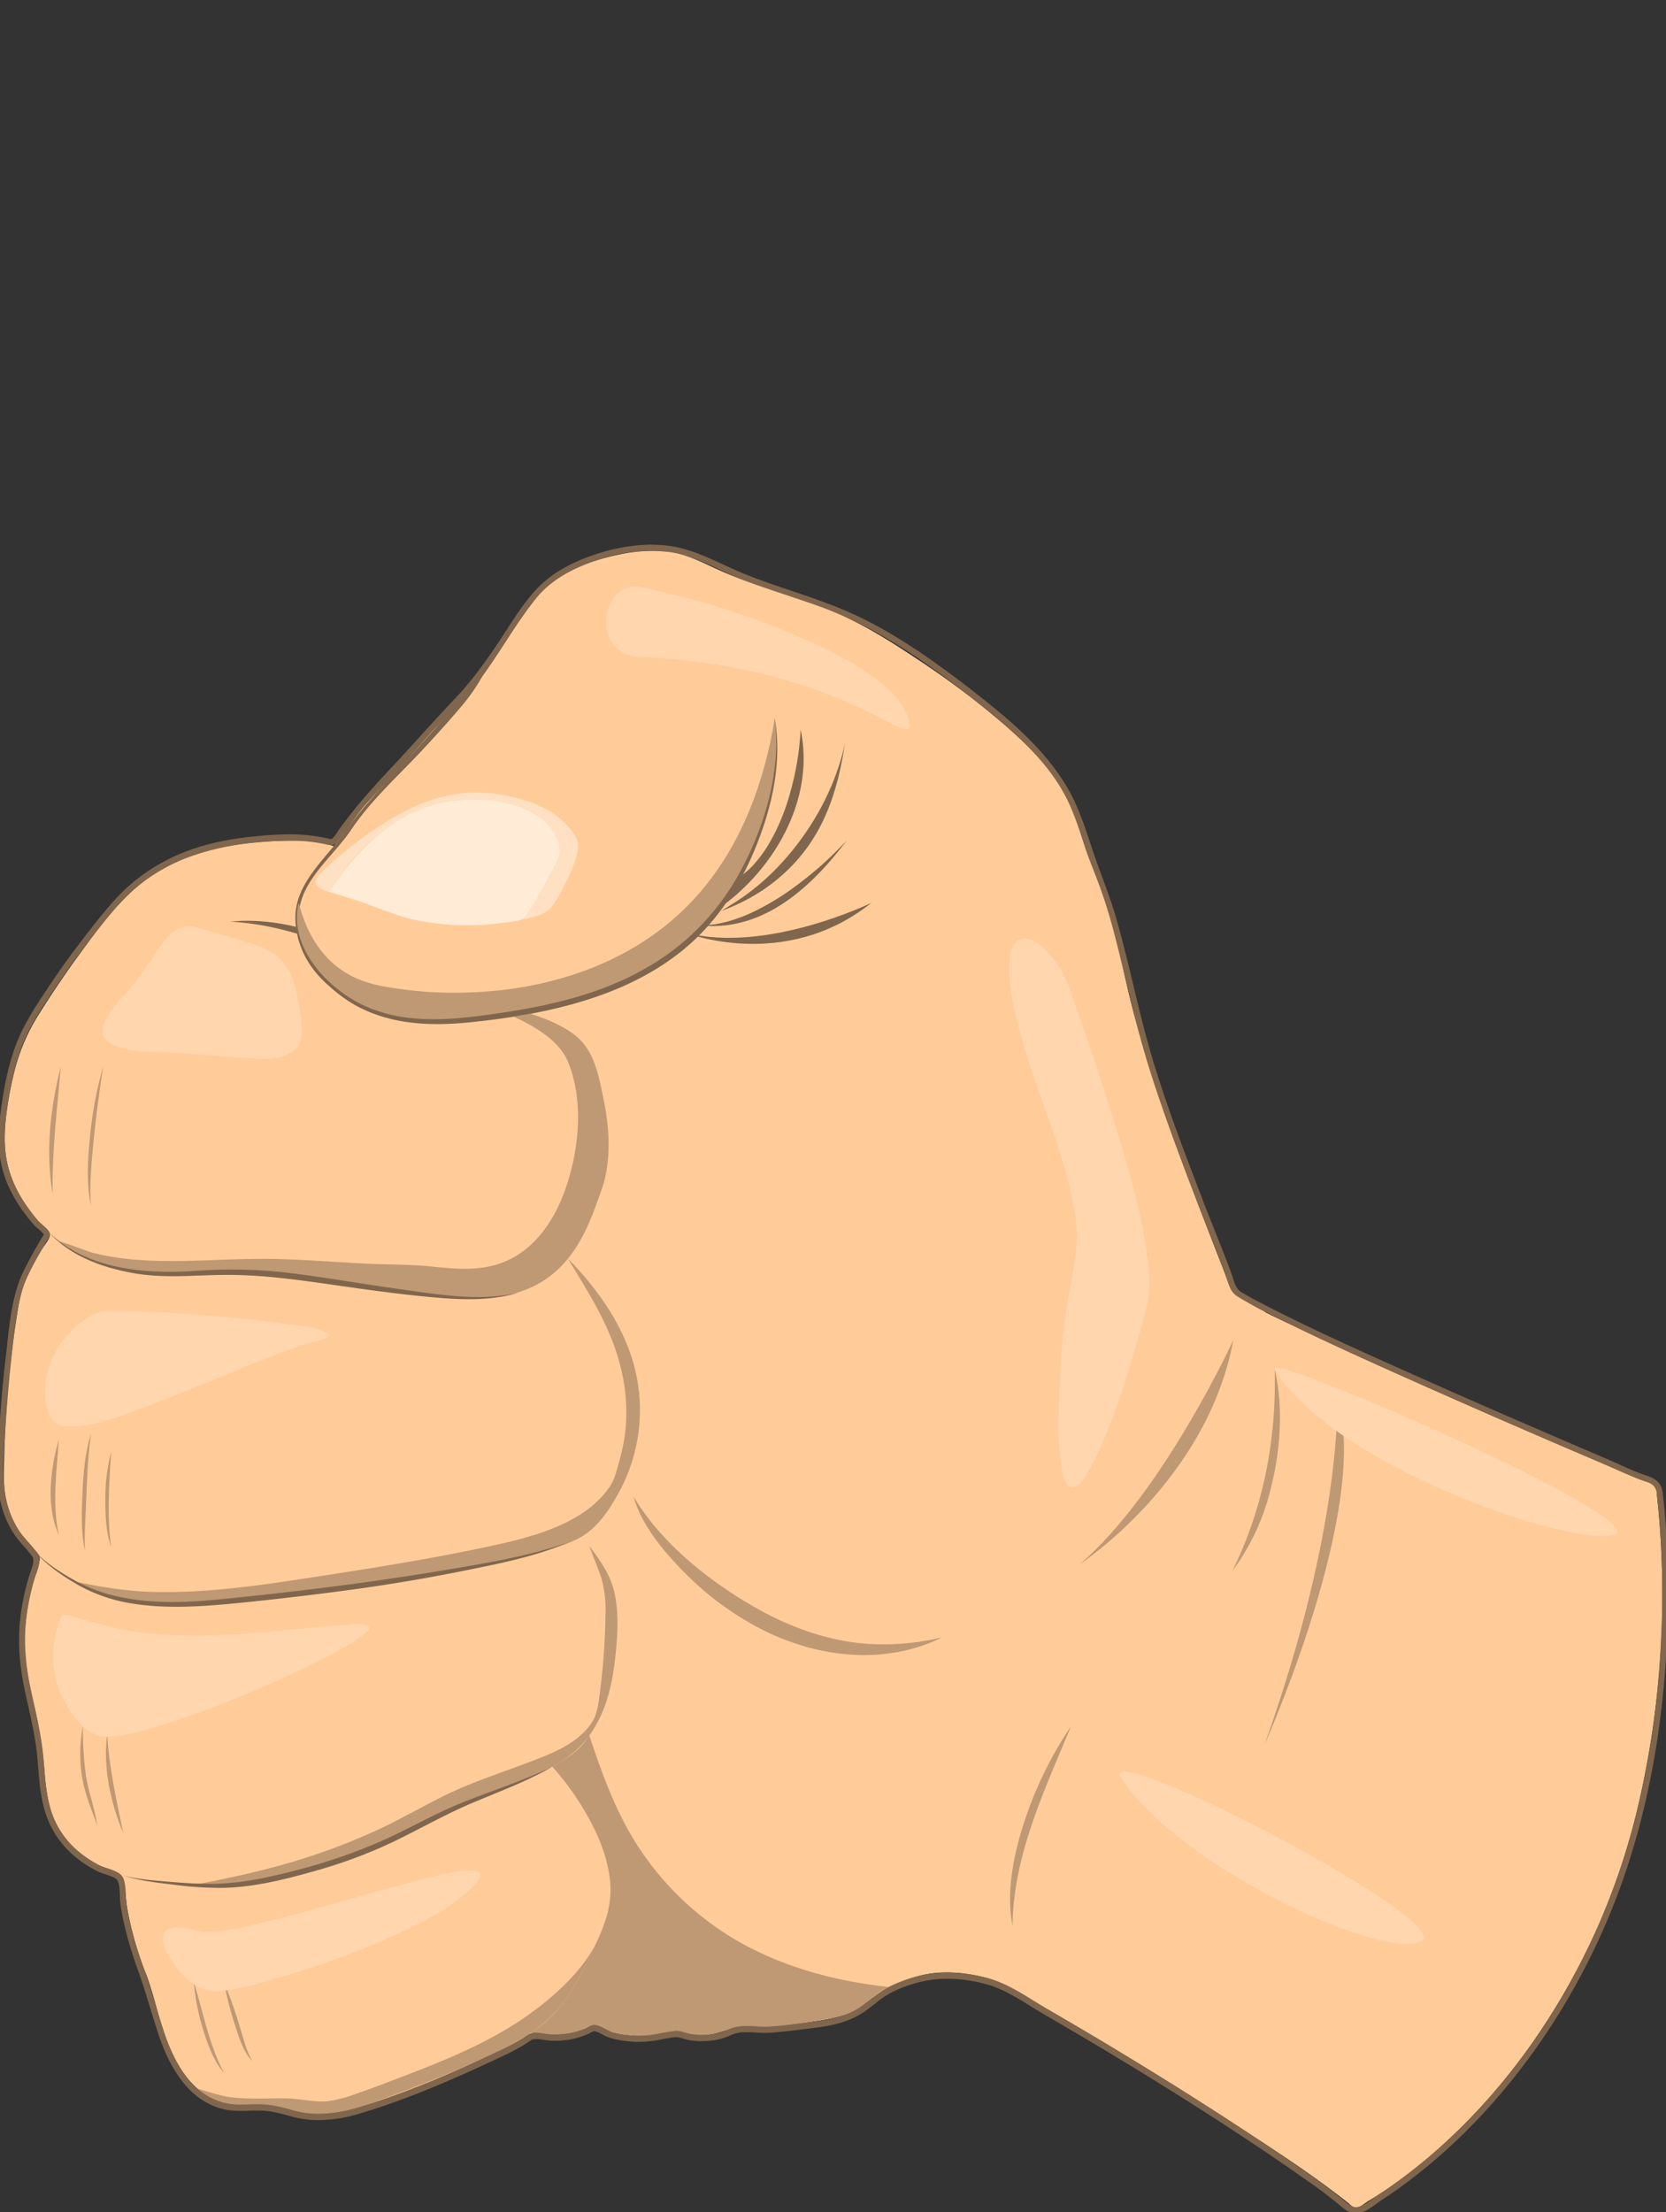 <svg xmlns="http://www.w3.org/2000/svg" viewBox="0 0 826.21 1096.88"><rect x="0" y="0" width="826.21" height="1096.88" fill="#333333" stroke="none"/><defs><style>.cls-1{fill:#fc9;}.cls-2{fill:#bf9973;}.cls-3{fill:#80664d;}.cls-4{fill:#ffebd6;}.cls-5{fill:#ffe0c2;}.cls-6{fill:#ffd6ad;}</style></defs><title>Hand</title><g id="Frame_6" data-name="Frame 6"><path class="cls-1" d="M792.14,956c-17.84,39.95-43.14,76.86-75.45,106.49a264.13,264.13,0,0,1-25.58,20.76c-4.08,2.9-8.26,5.65-12.57,8.2-1.37.81-4.47,3.47-6.15,3.42-1.33,0-2.68-1.6-3.65-2.37-18.2-14.51-38.12-27.22-57.59-39.93s-39.35-25.07-59.33-37.12q-15.28-9.22-30.72-18.15c-5.15-3-10.32-5.87-15.49-8.78-4.92-2.78-9.84-5.93-15.34-7.44-10.66-2.92-22.54-4.24-33.33-1.56-11,2.74-19.67,7.59-28.6,14.43-8.54,6.54-19.83,7.73-30.19,9.23-5.25.76-10.51,1.42-15.8,1.76q-4.91.31-9.83.29c-2.73,0-5.76-.71-8.4.06-4.59,1.33-8.62,3.31-13.52,3.73a33.87,33.87,0,0,1-8-.24c-2.41-.37-5-1.86-7.38-1.72-4.42.26-8.92,1.94-13.45,2.26a53.91,53.91,0,0,1-16.66-1.15,33.24,33.24,0,0,1-6.53-2.25c-1.33-.64-2.47-1.7-4-1.74s-3.28,1.37-4.69,2a38.26,38.26,0,0,1-8.91,2.26,50.61,50.61,0,0,1-15.25-.12c-2.62-.38-3.29.38-5.34,1.78a73.36,73.36,0,0,1-8,4.51,504.17,504.17,0,0,1-63.82,27c-10.59,3.7-21.89,7.91-33.29,7.12-5.77-.4-10.89-2.58-16.41-4s-11.12-1-16.77-.88c-10.26.24-19.05-2.69-26.32-10.09-6.34-6.46-10.66-14.82-13.66-23.28-3.71-10.45-5.77-21.33-9.74-31.71a165.49,165.49,0,0,1-9.21-32.1c-.78-4.65-.91-9.47-1.73-14.07-.76-4.29-5.79-4.4-9.35-6-8.92-4.11-17-10-22.24-18.46-5.75-9.23-7.05-19.75-7.83-30.38a226.48,226.48,0,0,0-5.57-34.08c-2.56-11.23-4.78-22.47-4.14-34a130.9,130.9,0,0,1,6.34-33c.66-2,1.71-3.62.56-5.59s-3.52-3.64-5-5.36a53.49,53.49,0,0,1-8.92-13.89c-4-9.68-3.47-20.15-3.16-30.4a526.73,526.73,0,0,1,6.6-71.31c.85-5,1.76-10.22,3.77-15a152.7,152.7,0,0,1,8.2-15.48c1-1.8,3.74-4.85,4-6.83.22-1.51-.76-1.94-1.9-3.11A89,89,0,0,1,13.19,598c-6.53-9.36-10.55-19.82-10.85-31.3-.3-11.31,1.87-23.05,4.46-34a96.51,96.51,0,0,1,12.75-30.16Q29,487.42,39.55,473c12.83-17.59,25.73-35.27,45.94-44.75,18.56-8.71,39.76-11.43,60.09-11.4a70,70,0,0,1,15.07,1.38c5.69,1.26,10.95,3.78,16.41,5.73,10,3.58,22.41,2.64,32.91,2.51,3.22,0,6.45-.16,9.67-.17,2.14,0,5.54.68,7.48-.28,2.78-1.38,3-7.33,3.85-10.32,2.82-10.53,4.42-22.13,9.78-31.76,9.44-17,28.63-30.27,46.93-35.84,11.27-3.43,22.09-1.55,33.57-.83,12.08.76,24.16.49,36.25.19s24-.55,35.88,1.13c11.6,1.64,23,4.59,34.34,7.43,21.34,5.33,42.66,11.77,62.65,21,19.49,9,34.7,22.13,45.23,41,10.91,19.53,16.34,41.39,21.31,63,10.75,46.77,27.45,91.3,44.84,135.94l5.71,14.64c1.53,3.92,2.22,8.44,5.82,10.89,9.45,6.45,20.35,11.18,30.63,16.14,21.3,10.28,42.9,19.93,64.52,29.53q33.25,14.76,66.69,29.12,16.36,7,32.76,14c2.27,1,4.52,2,6.83,2.86,1.72.63,4.29,1,5.63,2.31,1.5,1.49,1.25,3.8,1.45,5.82.33,3.22.67,6.45.94,9.68A460.23,460.23,0,0,1,813,892.86,344.5,344.5,0,0,1,792.14,956Z"/><path class="cls-2" d="M306.58,740.68c-4.6,8.34-10.36,17-18.88,21.74-6.12,3.42-13.61,5.26-20.34,7.11-19.89,5.47-40.3,9.18-60.63,12.51-24.17,4-48.49,6.92-72.82,9.7-16,1.83-32.19,3.68-48.35,3.73-17.15.06-33.76-2.67-48.86-11.32,12.9,2.76,25.76,4.88,39,5.23,24,.63,48.15-2.49,71.85-6.1,32.06-4.88,64.44-9.87,96.16-16.72,20.31-4.39,46.46-11,58.8-29.57,2.49-3.75,3.66-9,4.84-13.37a92,92,0,0,0,2.87-14.85,90.86,90.86,0,0,0-2.27-30.16c-4.83-20.29-15.72-37-26.35-54.56,14.54,14.88,27,32.24,32.68,52.48A85.1,85.1,0,0,1,306.58,740.68Z"/><path class="cls-3" d="M282.17,764.75c-16.19,6.94-33.6,10.4-50.79,13.88q-27.37,5.55-55,9.38-27.94,3.82-56,6.67c-18.19,1.82-36.7,3.37-54.86.47a79.55,79.55,0,0,1-26.92-9.28c-7.31-4.18-16.18-10.19-21.41-16.87,5.35,6.14,14,11.49,21.09,15.36a80,80,0,0,0,22.54,7.81c16.23,3.24,33,2.42,49.32.79,36.91-3.68,73.91-8.24,110.5-14.39C241.28,775.09,262.31,771.72,282.17,764.75Z"/><path class="cls-1" d="M230,419.13c.17-.65.36-1.34.56-2.07C230.43,417.75,230.24,418.44,230,419.13Z"/><path class="cls-1" d="M230.61,417.06c.27-1,.54-2,.79-2.93C231.13,415.17,230.86,416.14,230.61,417.06Z"/><path class="cls-1" d="M237.14,392a34.91,34.91,0,0,1,5.17-10.8c-3.18,4.71-5,10.11-6.37,15.56Z"/><path class="cls-1" d="M324.22,347.45l2.07.09Q325.25,347.51,324.22,347.45Z"/><path class="cls-1" d="M390.14,348c2.54.47,5.09.93,7.63,1.42a111.35,111.35,0,0,0-20.72-2C381.36,347.39,385.87,347.22,390.14,348Z"/><path class="cls-1" d="M524.14,401a124.68,124.68,0,0,1,7.26,10.16,83.6,83.6,0,0,0-22.21-23.42A66,66,0,0,1,524.14,401Z"/><path class="cls-1" d="M536.5,419.78q1.2,2.19,2.29,4.4C538,422.7,537.29,421.24,536.5,419.78Z"/><path class="cls-1" d="M539.51,425.66c13.75,28.33,17.71,59.2,24.63,85.34C556.32,482.33,552.46,452.6,539.51,425.66Z"/><path class="cls-1" d="M567.39,522.12c5.85,18.66,15.73,45.69,24.62,69.27C583.35,568.49,574.62,545.52,567.39,522.12Z"/><path class="cls-1" d="M607.57,631.92q-1.26-3.23-2.51-6.45Z"/><path class="cls-3" d="M206,487.14c-29.67-13.49-58.66-28.28-91.82-30.14C146.85,453.82,179.32,469.74,206,487.14Z"/><path class="cls-3" d="M173.14,439c12.05,9.79,21.07,26.37,21.42,42C189.3,465.87,181.88,452.38,173.14,439Z"/><path class="cls-2" d="M281.88,527c-5.55-13.89-23.52-21.52-36.28-26.83-12.27-5.1-25-8.75-37.66-12.57,15.39,4.47,31,8,46.41,12.49,10.61,3.07,22.11,6.43,30.95,13.36,9.52,7.46,11.71,20.3,14,31.54,3,14.71,4.06,30.7-1,45.09-4.69,13.24-9.2,26.08-18.9,36.65-10.54,11.49-24.5,16.42-39.87,16.9-16.88.53-34-2.08-50.71-4.44-18-2.54-35.86-5.61-53.92-7.42a185.75,185.75,0,0,0-30.09-.64c-9.13.56-18.2,1.14-27.34.58-17-1-34.3-5.44-48-16,.37-.45,14.57,5,16.39,5.49A125.39,125.39,0,0,0,64,624.35c12.59,1.31,25.27,1.06,37.9.63s25-1,37.52-.6c13.87.42,27.71,1.51,41.57,2.2,11,.55,22,.33,32.91,1.43,9.41,1,19,1.93,28.33.07,20.18-4,32.35-21.14,38.55-39.59C287.21,569.46,289.5,546.05,281.88,527Z"/><path class="cls-3" d="M257.14,641c-14.73,4.5-30.49,3.45-45.61,2-16.66-1.58-33.2-4-49.77-6.37-16-2.25-32.11-4.41-48.31-4.44s-31.92,2-48-1c-15.08-2.74-30.87-8.49-41.28-20.24,19,18.78,48.77,21.08,74,19.15A242.62,242.62,0,0,1,149.36,632c17.55,2.33,35,5.38,52.53,7.79C220.07,642.28,239,645.29,257.14,641Z"/><path class="cls-2" d="M304.59,789.21c-2-8.41-7.14-15.82-12.32-22.56,1.84,5.34,4.24,10.47,5.92,15.86a55.59,55.59,0,0,1,2.07,18A318.43,318.43,0,0,1,297.89,836c-.71,5.27-1.11,11.91-3.52,16.69a28.73,28.73,0,0,1-6.3,7.64c-4.85,4.45-10.79,7.45-16.82,10C254,877.5,236,882.56,219.21,891c-11,5.49-21.54,11.64-32.72,16.74a319.51,319.51,0,0,1-30.33,12c-19.71,6.66-40,11.15-60.42,15,15.79,1,30.55-1,45.89-4.6a265,265,0,0,0,52-17.72c9.1-4.3,17.71-9.52,26.88-13.69,9.75-4.43,19.75-8.26,29.7-12.21,9-3.57,18-7.18,26.39-12A49.47,49.47,0,0,0,295.78,855c5.26-9.27,7.7-19.91,9-30.4C306.17,813.1,307.25,800.59,304.59,789.21Z"/><path class="cls-3" d="M61.14,930c7,1.88,14.2,2.36,21.34,3,7.66.66,15.36,1.22,23.06,1.14,14.42-.15,28.57-3.35,42.44-7a276.77,276.77,0,0,0,41.55-14.37c13.15-5.86,25.59-13.2,39-18.61,15.1-6.12,30.71-11,45.41-18.07-12.66,7.29-26.43,12.31-39.84,18S208.12,907,195,913.32a242.69,242.69,0,0,1-40.81,15c-14.27,4-28.88,7.55-43.77,7.83a175.33,175.33,0,0,1-24.88-1.65C77.36,933.53,69,932.56,61.14,930Z"/><path class="cls-2" d="M295.9,963.14c-4.5,9.76-9.19,19.64-15.43,28.43A66.93,66.93,0,0,1,264,1007.5c-8.71,6.2-18.43,10.62-28.22,14.94Q214.17,1032,192,1040.08c-13.13,4.81-27.27,10.7-41.48,8-8.17-1.57-14.7-4.85-23.29-4.38-10.95.6-20.6-.33-29.26-7.95,5.68,1.54,11.34,3.66,17.22,4.31,9,1,18.11.33,27.11.5,6.91.13,14.13,2.14,21,1.29a67,67,0,0,0,13.13-3.54c9.56-3.26,19-7,28.4-10.59,23.69-9.14,46.87-19.34,66.53-35.75C280.9,984,290.28,974.41,295.9,963.14Z"/><path class="cls-1" d="M234.88,400.91c.29-1.16.58-2.31.88-3.45Z"/><path class="cls-1" d="M276.5,352.61c-13.5,6.63-25.91,17.07-33.2,27.17C251.57,368.18,263.74,358.82,276.5,352.61Z"/><path class="cls-1" d="M282.32,350a63.47,63.47,0,0,1,11.43-3.44A65.65,65.65,0,0,0,282.32,350Z"/><path class="cls-1" d="M293.75,346.58c1.18-.24,2.37-.43,3.57-.58C296.14,346.15,294.95,346.35,293.75,346.58Z"/><path class="cls-1" d="M304.22,345.66c6.7.12,13.31,1.41,20,1.79C317.54,347.12,310.88,345.86,304.22,345.66Z"/><path class="cls-1" d="M370.68,347.47c-9.58.16-21.27.49-32.94.36C348.72,347.93,359.7,347.61,370.68,347.47Z"/><path class="cls-1" d="M398.24,349.51l1.16.23Q397.08,349.31,398.24,349.51Z"/><path class="cls-1" d="M457.91,364.62c-1.31-.43-2.63-.84-3.94-1.25Z"/><path class="cls-1" d="M454,363.37c-16.8-5.24-33.12-9.13-45.19-11.71C424,354.88,439.12,358.69,454,363.37Z"/><path class="cls-1" d="M405.17,350.9l3.61.76Z"/><path class="cls-1" d="M474.57,370.5a186.89,186.89,0,0,1,28.12,13.15A196.5,196.5,0,0,0,474.57,370.5Z"/><path class="cls-2" d="M611.64,664.5s-35,76-76,111C535.64,775.5,598.64,734.5,611.64,664.5Z"/><path class="cls-2" d="M440.64,985.29c-6.91,3.14-11.58,9.74-18.5,12.71-5.3,2.28-11.45,3.11-17.09,4.07a201.66,201.66,0,0,1-27.43,3.11c-4.45.14-9.8-1-14,.49-7.21,2.53-14.21,4.36-21.9,3-1.64-.29-3.24-1.07-4.86-1.33-2.59-.42-5.46.77-8.15,1.2-11.16,1.8-21.65,1-32-3.51-.47-.21-1.14-1-1.64-1-1.71-.22-5.54,2.37-7.44,2.93a49.3,49.3,0,0,1-7.07,1.54,48.49,48.49,0,0,1-17.49-.47c16.73-10,25.34-28.64,33.16-45.71,4.5-9.82,7.42-19,6.26-30-1.14-10.78-5.24-21.1-10.41-30.55A139.44,139.44,0,0,0,273.88,876c7.21-3.84,14.17-8.31,18.31-15.55,6.06,18,12.29,35.72,22.27,52a145.71,145.71,0,0,0,62.17,55.69C396.72,977.65,418.61,982.88,440.64,985.29Z"/><path class="cls-2" d="M663.14,693s3,63-36,172C627.14,865,680.14,747,663.14,693Z"/><path class="cls-2" d="M632.14,679c4.56,19.42,2.76,41-2.19,60.17A111.6,111.6,0,0,1,611.14,779C626.54,747.91,633.08,713.61,632.14,679Z"/><path class="cls-2" d="M314.14,742c13.46,22.84,36.85,41.53,59.53,54.62,13.59,7.84,28.23,13.86,43.67,16.83,16.69,3.21,33.28,2.29,49.8-1.46-29.16,14.32-63.31,9.82-91.29-5a151.32,151.32,0,0,1-36.08-26.87C329.33,769.62,318.22,756.5,314.14,742Z"/><path class="cls-2" d="M531.14,856c-13.06,31.65-28.65,63.95-29,99-3.39-17.29.82-36.81,6.37-53.24A190.88,190.88,0,0,1,531.14,856Z"/><path class="cls-2" d="M29.14,714c-1,15.63-3.37,31.45,0,47C22.66,747.15,25,728.16,29.14,714Z"/><path class="cls-2" d="M55.14,720c-1,15.37-2.2,31.7,0,47-2.7-7.31-2.93-15.78-2.89-23.49A88.3,88.3,0,0,1,55.14,720Z"/><path class="cls-2" d="M45.14,711c-1.58,11.17-2,22.53-2.42,33.79-.32,8-.93,16.2-.58,24.21-2.14-9.28-1.64-19.69-1.21-29.14C41.36,730.23,42.17,720.22,45.14,711Z"/><path class="cls-2" d="M30.14,529c-1.77,21-4.44,41.81-4,63C22.45,571.53,25,549,30.14,529Z"/><path class="cls-2" d="M51.14,529c-1.73,11.44-3.32,22.9-4.47,34.42S44.23,586.55,45.14,598c-2.44-11.28-1.6-23.39-.46-34.79A190.64,190.64,0,0,1,51.14,529Z"/><path class="cls-2" d="M41.14,856a161.37,161.37,0,0,0,1.52,24.75c1.3,8.17,4.41,16.09,5.48,24.25-2.86-8-6.11-15.47-7.46-23.94A71.72,71.72,0,0,1,41.14,856Z"/><path class="cls-2" d="M53.14,860c1,16.57,4.62,32.79,8,49C54.86,894.23,50.92,876,53.14,860Z"/><path class="cls-2" d="M96.14,983c4.69,15,7.53,31,15,45-5.17-5.91-8.11-14.13-10.4-21.52A110.07,110.07,0,0,1,96.14,983Z"/><path class="cls-2" d="M111.14,983a229.8,229.8,0,0,1,7.84,22.27c1.76,5.54,3.15,11.73,6.16,16.73-4.6-4.5-6.77-12.18-8.68-18.1A154.72,154.72,0,0,1,111.14,983Z"/><path class="cls-3" d="M323.41,273.13q3.09,0,6.16.29c11.07,1.05,20.93,6.05,30.87,10.65,20.52,9.48,42.82,14.37,63.28,24,20.92,9.87,40.51,24.11,58.68,38.3,16.62,13,33.42,27.18,44.25,45.57,5.64,9.56,8.83,20.08,12.35,30.54,3.88,11.53,8.58,22.68,11.9,34.41,6.57,23.19,11.09,46.92,18.08,70,7.13,23.54,16,46.61,24.82,69.56,4.5,11.71,9.4,23.27,13.74,35,1.57,4.27,2.16,9,6.25,11.55,4.49,2.78,9.25,5.21,14,7.62,21.57,11.06,43.69,21,65.8,30.91q34.19,15.33,68.6,30.16c11.28,4.88,22.58,9.71,33.87,14.56,5.91,2.54,11.74,5.42,17.8,7.58,4.23,1.51,7.22,2,7.8,6.86a446.09,446.09,0,0,1,2.07,72.2c-2.12,46.38-10.54,92.87-28.45,135.86-16.36,39.26-40,75.72-70.23,105.73a277.58,277.58,0,0,1-26.43,23.18c-4.83,3.71-9.79,7.28-14.92,10.57-2.76,1.77-7.62,6.24-11.25,6.24a3.92,3.92,0,0,1-.77-.07c-2.52-.51-5.24-3.34-7.21-4.88s-4-3.19-6-4.73c-4.79-3.59-9.74-7-14.66-10.39q-15.46-10.73-31.23-21c-20.43-13.36-41.17-26.25-62.08-38.85-10.19-6.14-20.46-12.14-30.74-18.12-9.52-5.54-18.75-12.4-29.49-15.4a76.85,76.85,0,0,0-20.42-2.88,58.27,58.27,0,0,0-14.37,1.71,67.82,67.82,0,0,0-15.6,5.89c-4.77,2.6-8.65,6.37-13.12,9.41-8.61,5.86-19.25,6.92-29.33,8.12-5.38.64-10.75,1.34-16.16,1.66-.61,0-1.23.05-1.85.05-3,0-6.23-.35-9.32-.35a25,25,0,0,0-4.74.39c-3,.58-5.73,2.27-8.71,3a36.84,36.84,0,0,1-7.36,1c-.56,0-1.12,0-1.68,0a26.54,26.54,0,0,1-5.47-.51c-2.3-.49-4.33-1.46-6.66-1.46a8.1,8.1,0,0,0-.91.05c-5.6.63-10.86,2.24-16.6,2.32h-.8a48,48,0,0,1-13.24-1.72c-2.8-.8-5.36-2.84-8.11-3.48a4.44,4.44,0,0,0-1-.12c-1.66,0-2.93,1-4.53,1.73a37.93,37.93,0,0,1-15.5,3h-.46c-2.81,0-5.53-.8-8.32-.89h-.29c-2.76,0-4.18,1.32-6.44,2.8-4.71,3.09-10,5.38-15.06,7.76-21.47,10.05-43.36,19.54-66.1,26.36a69.47,69.47,0,0,1-20,3.29,47.8,47.8,0,0,1-13.25-1.83c-5.48-1.57-10.84-2.87-16.57-2.91h-.48c-2.79,0-5.57.17-8.34.17a34.19,34.19,0,0,1-8-.79c-16.79-4-25.46-20.94-30.37-36-3.27-10-6.05-20.15-9.59-30.11-3.8-10.68-7.1-21.4-8.8-32.63-.6-3.94.28-11.82-3.06-14.66-2.7-2.29-7.5-3-10.64-4.62-8.64-4.52-15.94-10.92-20.58-19.58-5.38-10-5.93-21.4-6.81-32.52-.93-11.71-3.76-22.9-6.24-34.34-2.65-12.2-3.82-24.19-2.26-36.63A120.11,120.11,0,0,1,17,783.38c1.15-4,4.11-9.49,1.57-13.19-2.93-4.25-7-7.64-9.69-12.13a46.49,46.49,0,0,1-5.52-13.43C.66,733.35,1.9,721,2.62,709.54c.75-11.91,1.71-23.79,3-35.65,1.3-11.47,2.16-23.4,5.56-34.49,1.77-5.78,4.6-11,7.52-16.28q1.84-3.32,3.74-6.6c.76-1.32,2.48-3.19,2.28-4.82-.24-2-4.65-5-5.95-6.51-1.52-1.75-3-3.58-4.35-5.45A69.27,69.27,0,0,1,6.7,586.56c-4.75-10.82-5-22.43-3.5-34,1.39-10.73,3.33-21.72,7-31.94,3.89-10.91,10.62-20.83,17-30.43s13.16-18.83,20.27-27.85c6.68-8.48,13.39-17,21.9-23.7a90.5,90.5,0,0,1,24.46-13.71,127.88,127.88,0,0,1,32.77-7.09c5.64-.54,11.28-1,16.9-1a80.46,80.46,0,0,1,18.18,1.88,11.61,11.61,0,0,0,2.51.4,3.83,3.83,0,0,0,2.54-1c1.65-1.33,3-3.86,4.23-5.59q4.86-6.59,10.1-12.87c7.62-9.1,15.93-17.6,23.92-26.38,7.68-8.44,15.28-16.9,23.13-25.18,8.16-8.6,15-18.08,21.56-27.92,5.67-8.48,10.93-17.53,17.77-25.14,7.44-8.27,17.41-13.46,27.85-17a88.74,88.74,0,0,1,28.15-5m0-3a91.16,91.16,0,0,0-29.11,5.18c-12.66,4.29-22.18,10.12-29.12,17.83-5.37,6-9.77,12.78-14,19.36-1.31,2-2.66,4.11-4,6.12-5.76,8.6-12.78,18.6-21.25,27.52-6.34,6.69-12.62,13.6-18.69,20.29l-4.48,4.93c-2.53,2.78-5.13,5.58-7.66,8.28-5.45,5.86-11.09,11.92-16.34,18.18-3.41,4.07-6.85,8.45-10.21,13-.44.6-.87,1.25-1.28,1.89a15.1,15.1,0,0,1-2.41,3.14c-.37.3-.51.3-.66.3a10.41,10.41,0,0,1-1.83-.33,83.17,83.17,0,0,0-18.86-2c-6.21,0-12.45.52-17.19,1-12.8,1.23-23.77,3.61-33.54,7.27A93.32,93.32,0,0,0,67.47,436.3c-8.88,7-15.75,15.76-22.4,24.2-7.61,9.66-14.28,18.83-20.41,28l-.72,1.08c-6.27,9.41-12.74,19.15-16.61,30-4,11.31-5.92,23.34-7.11,32.56C-1.63,566.44-.44,577.75,4,587.77a71.59,71.59,0,0,0,8.11,13.76c1.47,2,3,3.88,4.49,5.63a23.29,23.29,0,0,0,2.21,2.08,24.15,24.15,0,0,1,3,2.87,12.39,12.39,0,0,1-1,1.65c-.28.41-.57.83-.82,1.26-1.3,2.24-2.56,4.48-3.77,6.65-3.18,5.74-6,11-7.76,16.85-3,9.64-4,19.83-5.09,29.68-.19,1.79-.38,3.57-.58,5.35C1.46,684.4.46,696.11-.37,709.35q-.11,1.84-.24,3.7c-.72,10.7-1.46,21.76,1,32.27a49.36,49.36,0,0,0,5.88,14.3,50.14,50.14,0,0,0,5.6,7.17,54.21,54.21,0,0,1,4.18,5.11c1.15,1.67,0,5-1,7.87-.34,1-.67,1.88-.93,2.78a123.85,123.85,0,0,0-3.94,18.94c-1.47,11.67-.73,23.63,2.3,37.64q.62,2.86,1.26,5.7c2.14,9.61,4.16,18.69,4.92,28.24l.18,2.26c.82,10.58,1.67,21.53,7,31.45,4.64,8.67,12,15.67,21.83,20.82a32.2,32.2,0,0,0,4.71,1.84c2.06.68,4.19,1.39,5.37,2.4,1.44,1.22,1.61,5.68,1.73,8.62a40.36,40.36,0,0,0,.3,4.2c1.86,12.34,5.56,23.7,8.94,33.19,2.15,6,4.06,12.29,5.91,18.33,1.17,3.83,2.39,7.8,3.66,11.7,7.09,21.78,18,34.56,32.53,38a36.49,36.49,0,0,0,8.65.87c1.43,0,2.87,0,4.25-.09s2.74-.09,4.09-.09h.45c5.1,0,10,1.15,15.77,2.8a50.45,50.45,0,0,0,14.07,1.95,72.41,72.41,0,0,0,20.82-3.42c24.2-7.25,47.2-17.47,66.51-26.51l2.08-1a103.39,103.39,0,0,0,13.34-7l1.05-.71c1.67-1.14,2.4-1.6,3.74-1.6h.19a31.63,31.63,0,0,1,3.62.41,33.81,33.81,0,0,0,4.77.48h.49a40.73,40.73,0,0,0,16.76-3.28c.48-.22.93-.46,1.32-.67a5,5,0,0,1,1.95-.78,1.45,1.45,0,0,1,.33,0,16.56,16.56,0,0,1,3.53,1.52,24,24,0,0,0,4.44,1.92,51.12,51.12,0,0,0,14.07,1.84h.84a62,62,0,0,0,10.65-1.33c2.14-.4,4.16-.77,6.25-1a5.14,5.14,0,0,1,.57,0,12.62,12.62,0,0,1,3.47.71c.81.24,1.64.49,2.56.68a29.29,29.29,0,0,0,6.09.58c.57,0,1.18,0,1.8,0a39.86,39.86,0,0,0,8-1.12,31.48,31.48,0,0,0,4.48-1.58,22.48,22.48,0,0,1,4.09-1.4,22.07,22.07,0,0,1,4.17-.34c1.46,0,3,.08,4.53.17s3.19.18,4.79.18c.72,0,1.39,0,2-.06,4.8-.28,9.6-.86,14.24-1.42l2.11-.25,1.21-.14c10.12-1.2,20.58-2.44,29.45-8.48,1.82-1.24,3.53-2.58,5.18-3.88a56.14,56.14,0,0,1,7.68-5.37,64.93,64.93,0,0,1,14.91-5.62,55.27,55.27,0,0,1,13.63-1.62A74.23,74.23,0,0,1,489.39,984c7.77,2.16,15,6.62,21.92,10.93,2.24,1.39,4.56,2.82,6.87,4.17,9.27,5.39,20,11.68,30.7,18.09,22.79,13.72,43.06,26.41,62,38.79,11.26,7.37,21.46,14.22,31.16,21l2.17,1.51c4.11,2.85,8.36,5.79,12.39,8.82,1.23.92,2.47,1.91,3.67,2.87l2.31,1.83c.41.32.88.72,1.39,1.16,1.95,1.67,4.37,3.75,7.07,4.29a7,7,0,0,0,1.36.13c3.74,0,7.6-2.86,10.7-5.16.82-.6,1.59-1.18,2.17-1.55,4.8-3.08,9.75-6.58,15.13-10.71a281.61,281.61,0,0,0,26.72-23.43c29.49-29.29,54-66.19,70.89-106.71,16.71-40.1,26.36-86.15,28.68-136.88,1.21-26.53.53-50.31-2.09-72.69-.73-6.25-4.84-7.65-8.46-8.88l-1.3-.45c-4.06-1.45-8.14-3.29-12.08-5.06-1.81-.81-3.68-1.66-5.54-2.46l-12.43-5.34c-7-3-14.29-6.13-21.43-9.22-25.49-11-47.92-20.89-68.57-30.14-21.6-9.68-43.93-19.69-65.66-30.84l-.35-.18c-4.48-2.3-9.11-4.67-13.39-7.32-2.27-1.4-3.1-4.05-4.05-7.12-.3-1-.6-1.94-1-2.92-2.55-6.91-5.33-13.84-8-20.55-1.91-4.76-3.88-9.67-5.74-14.53l0-.06c-8.67-22.55-17.63-45.87-24.73-69.29-3.79-12.52-6.91-25.48-9.93-38-2.52-10.49-5.13-21.34-8.14-31.93-2.1-7.42-4.78-14.69-7.36-21.72-1.54-4.19-3.14-8.53-4.58-12.82L540.66,418c-3.08-9.25-6.27-18.82-11.43-27.59-11.34-19.25-29.17-34-45-46.41-17.1-13.36-37.5-28.39-59.25-38.65-10.58-5-21.74-8.76-32.54-12.41-10.25-3.46-20.84-7-30.76-11.63L359,280.1c-9.14-4.26-18.58-8.66-29.17-9.66-2.1-.2-4.26-.3-6.44-.3Z"/><path class="cls-1" d="M617.22,645c-2.81-1.62-5.84-3-7.11-6.1-1.41-3.44-2.56-7-3.91-10.48q-5.17-13.26-10.32-26.52c-6.65-17.2-13.17-34.45-19.25-51.87-6.19-17.74-11.7-35.61-16.17-53.86-4.32-17.65-7.79-35.55-13.73-52.75-2.84-8.23-6.32-16.2-9-24.48-2.42-7.42-4.8-14.85-8.22-21.9-7.29-15.05-19.12-27-31.6-37.84a414.92,414.92,0,0,0-43.33-32.54c-15-10-29.88-19.27-46.88-25.47s-34.56-11.08-51.17-18.52c-7.72-3.46-15-7.45-23.49-8.8a72.73,72.73,0,0,0-24.71.87c-15.29,2.92-32.33,9.45-42.39,21.87-10.57,13.05-18.47,28.11-28.79,41.32a227.62,227.62,0,0,1-17.78,19.43c-6.26,6.33-11.92,13.34-17.95,19.9-6.27,6.83-12.67,13.54-18.92,20.4-5.68,6.24-10,13.28-15.24,19.85-10.3,13-23.77,25.91-20.14,44,2.92,14.6,13.42,27.08,25.75,34.95,13,8.26,29.07,12,44.35,11.51a297.49,297.49,0,0,0,52-6.51c16.5-3.45,34.38-8.11,49-16.81,6.82-4.06,12.5-10.22,18.44-15.41,4.38-3.82,8.85-7.52,13.11-11.49,5.16-4.8,11.19-10,14.57-16.3-4.6,8.52-12,15.11-18.25,22.34-1,1.12-4.3,3.8-4.39,5,0,.64.88,2,1.12,2.62q6,14.07,12.13,28.12c3.71,8.61,8.52,17.35,11.34,26.29,1,3.27-1.55,6.48-2.92,9.62-3.43,7.84-6.8,15.71-10,23.65-6,14.77-13.48,30.3-7.29,46.22,6.32,16.24,21.41,27.45,35.2,37.09,34.31,24,72.53,42.17,114.52,47a176.6,176.6,0,0,0,68-5c23.48-6.61,43.85-20,63.67-33.83C624,648.77,620.58,646.95,617.22,645Z"/><path class="cls-3" d="M214,507c6.6.51,14.08-1.11,20.66-1.78,7.47-.76,14.93-1.67,22.33-2.92a331.37,331.37,0,0,1-43.46,4.08c-.15,0,.73.82-.08.33Q213.5,507.18,214,507Z"/><path class="cls-3" d="M213.5,507c-28.66-.41-65.48-17.76-67-50.58-.83-17.74,14.54-30,23.94-43.16,10.38-14.55,22.82-27.06,34.84-40.28,13.6-15,26.78-30.33,38.45-46.86A92.59,92.59,0,0,1,229.87,349c-6.33,7.62-13,14.94-19.73,22.2-12.17,13.12-26,25.35-36,40.29-8.45,12.61-23.23,23.56-25.72,39.33-2.55,16.12,8.83,32.28,21.11,41.54a68.13,68.13,0,0,0,25,11.64,69,69,0,0,0,11.77,1.89C207.62,506,213,505.57,213.5,507Z"/><path class="cls-3" d="M355,452.65c21.5-7.09,39.77-21.08,50.77-41,7.36-13.32,11-28.06,13.23-43-5,23.74-18.63,46.93-35.77,63.82a116.27,116.27,0,0,1-13.1,11.14q-3.92,2.86-8.07,5.37C360,450.22,357.4,452.28,355,452.65Z"/><path class="cls-3" d="M354.2,452c28.63-18.75,50.36-55,42.84-90.2a139,139,0,0,1-5,30.62A104.24,104.24,0,0,1,381.57,418a66.46,66.46,0,0,1-8.41,11.42c-2.38,2.57-5.41,4.56-7.67,7.17C361.36,441.33,357.93,446.92,354.2,452Z"/><path class="cls-3" d="M349.49,459.06c30.13,2.09,53.6-19.86,70.4-42.32a172.86,172.86,0,0,1-23.3,21.14,127.59,127.59,0,0,1-23.42,14.49A77.13,77.13,0,0,1,360.7,457a58,58,0,0,1-6.34,1.34c-1.22.19-2.49.21-3.71.42C350.11,458.84,348.48,458.46,349.49,459.06Z"/><path class="cls-3" d="M339.81,462.43s49.23,19.74,92.37-14.75C432.18,447.68,380.07,473.12,339.81,462.43Z"/><path class="cls-4" d="M217.22,398.39c-23.48,5.86-41.15,24.32-54.08,43.8,6.63,2.12,13.32,4,19.84,6.39,8,3,15.64,6.14,24,7.84a129.15,129.15,0,0,0,44.88.85c2.47-.38,6.27-.45,8.09-2.05,3.19-2.8,5.66-8.56,7.8-12.21s4-7.11,5.81-10.76,4.79-7.79,4.14-11.7c-1.81-10.9-12-18.05-21.85-21.16C243.59,395.48,229.75,395.71,217.22,398.39Z"/><path class="cls-5" d="M286.63,421.1c1-5.5-4.52-11.3-8.28-14.62A47.13,47.13,0,0,0,260.78,397c-10.09-3.09-20.63-4.69-31.18-3.65-13.82,1.37-26.81,7-38.44,14.39a201.5,201.5,0,0,0-30.86,24c-3.14,3-6.2,6.52-1.06,9,.75.36,3.1,1.63,3.9,1.43s2.4-3.54,3-4.43q2-2.83,4.09-5.58a97.82,97.82,0,0,1,15-16.19c10.06-8.37,21.5-15.78,34.6-18.12a81.43,81.43,0,0,1,29.88,0c10.08,2,20.43,6.7,25.5,16.14,1.15,2.14,2.58,5.08,2.67,7.55.14,3.55-3.08,8.21-4.69,11.41a183.42,183.42,0,0,1-13.7,22.9c4-.89,9-1.78,12.29-4.43,2.71-2.19,4.53-5.76,6.16-8.77C281.56,436.08,285.29,428.51,286.63,421.1Z"/><path class="cls-2" d="M356.65,450.64C337.77,474.53,311.19,489.26,282,497a303.74,303.74,0,0,1-56.47,9.27c-16,1.12-32.29-.19-46.82-7.5-17.49-8.8-36.3-30-30.55-51.09,4.1,16.41,13,30.65,29,37.63a62.14,62.14,0,0,0,13.65,3.91,193.94,193.94,0,0,0,42.34,2.89c41.81-1.44,83.72-15.83,112.2-47.58,22-24.51,33.69-56.26,38.86-88.4,3,18-.63,36.7-6.49,53.73C372.79,424.23,366.08,438.69,356.65,450.64Z"/><path class="cls-3" d="M376.86,414.75c-6.53,17.72-16,34.64-29.27,48.22-13.68,14-31,23.8-49.33,30.41-20.53,7.4-42.31,11.15-64,13.44-19.56,2.07-39.53,1.6-57.27-7.93-17.19-9.24-34.85-30.35-28.84-51.18-5.4,22,14.62,43,33.06,51.23,21.37,9.58,45.07,6.62,67.47,3.29,24.23-3.6,48.62-9.26,70.17-21.33a120.59,120.59,0,0,0,46.21-45.08c13.42-23.27,22.69-52.62,19.11-79.66C387.72,375.87,383.69,396.21,376.86,414.75Z"/><path class="cls-6" d="M30.14,802c-6.39,16-4.81,33.63,5.47,47.58,4.82,6.55,10,12.06,18.43,11.6,9.81-.53,19.64-3.66,28.94-6.6,12.88-4.07,25.52-8.89,38-14.06,12.27-5.08,24.41-10.53,36.26-16.53,8.07-4.09,16.68-8.26,23.73-14,1.56-1.28,3.38-2.61,1-3.84-3-1.56-8.57-.46-11.71-.28-15.56.93-31,2.93-46.59,4.09-20.86,1.55-41.85,2.15-62.49-1.86-7.59-1.47-15-3.63-22.4-5.73C37.21,801.91,31.15,799.46,30.14,802Z"/><path class="cls-6" d="M48.14,651c-14.53,6.46-25.42,22.09-25.76,38.11-.11,5,.78,12.72,4.94,16.23,2.41,2,6.07,2.11,9.06,2,11.69-.53,23.44-5.16,34.29-9.14,14.55-5.34,28.84-11.38,43.18-17.26,13.24-5.43,26.52-11,40.22-15.18,1.6-.49,13.14-2.26,7.51-5.09-5.95-3-14.1-3.36-20.56-4.27-11.39-1.61-22.84-2.76-34.3-3.74-12.63-1.08-25.29-1.95-38-2.34-4.46-.14-8.92-.24-13.38-.1C53.12,650.24,50.25,650.06,48.14,651Z"/><path class="cls-6" d="M97.64,957.5c-4.15-1.19-13.26-3.88-16.21,1.11-2.26,3.82.91,9.35,2.93,12.55C89.3,979,97.92,988.28,108,987.4c12.58-1.1,25.21-5.14,37.22-8.81a399.07,399.07,0,0,0,50.93-19.19c13.68-6.33,28.64-13.63,39.25-24.64,3.39-3.52,4.44-6.94-1.5-7.11-8.6-.24-17.67,2.6-25.92,4.67-13,3.28-26,7-38.92,10.66s-26.1,7.36-39.29,10.5c-9.06,2.15-18.79,4.8-28.19,4.51A16.05,16.05,0,0,1,97.64,957.5Z"/><path class="cls-6" d="M98.14,460c9,2.81,18.22,5,27.13,8.07,5.84,2,11.63,4.69,15.57,9.64,4.76,6,6.41,14,7.56,21.34s3.57,17.81-3.75,22.72c-6.79,4.56-17.13,3.24-24.78,2.69-12.41-.89-24.74-2.11-37.18-2.58-8.7-.33-19.87,0-27.75-4.38-5.61-3.13-4.57-8.48-1.71-13.32,3-5.11,7.29-9.29,11.08-13.8a195.85,195.85,0,0,0,13-17.91C82.39,464.78,87.77,456.76,98.14,460Z"/><path class="cls-6" d="M316.33,325.61C303.41,325,297.63,312.33,302,301c1.74-4.49,5.17-8.65,10-9.82,3.5-.84,7.3.22,10.74,1A402.49,402.49,0,0,1,394.53,315c12.79,5.38,25.51,11.46,36.87,19.5,8,5.65,17.13,13.24,19.43,23.26,1,4.14-.69,4.63-4.27,3.16-6.62-2.72-12.85-6.5-19.34-9.55C392.53,335,354.49,327.41,316.33,325.61Z"/><path class="cls-6" d="M632.14,679c28.3,47.17,145,88,168,82S626.14,669,632.14,679Z"/><path class="cls-6" d="M556.14,882c27.3,41.86,125,89,148,81S541.14,859,556.14,882Z"/><path class="cls-6" d="M530,489c7.37,20.57,14.45,41.24,20.94,62.11,7.58,24.36,15.36,49.4,18.41,74.82.9,7.53,1,14.68-.74,22.07-1.86,7.93-4.11,15.77-6.47,23.56-5.51,18.22-11.38,36.89-20.16,53.84-1.81,3.49-5,11-9.44,12.06-4.66,1.09-5.7-7.06-6.18-10-2.21-13.7-1.38-28.11-.8-41.89a332.32,332.32,0,0,1,3.82-39.66c2.32-14.15,6.12-27.65,4-42.1-4.4-30.1-18-58.39-26.26-87.47-3.31-11.67-6.59-24-6.63-36.2,0-4.34.15-11.37,4.58-13.84,8.06-4.48,17.86,9.27,21.1,14.71A46.16,46.16,0,0,1,530,489Z"/></g></svg>